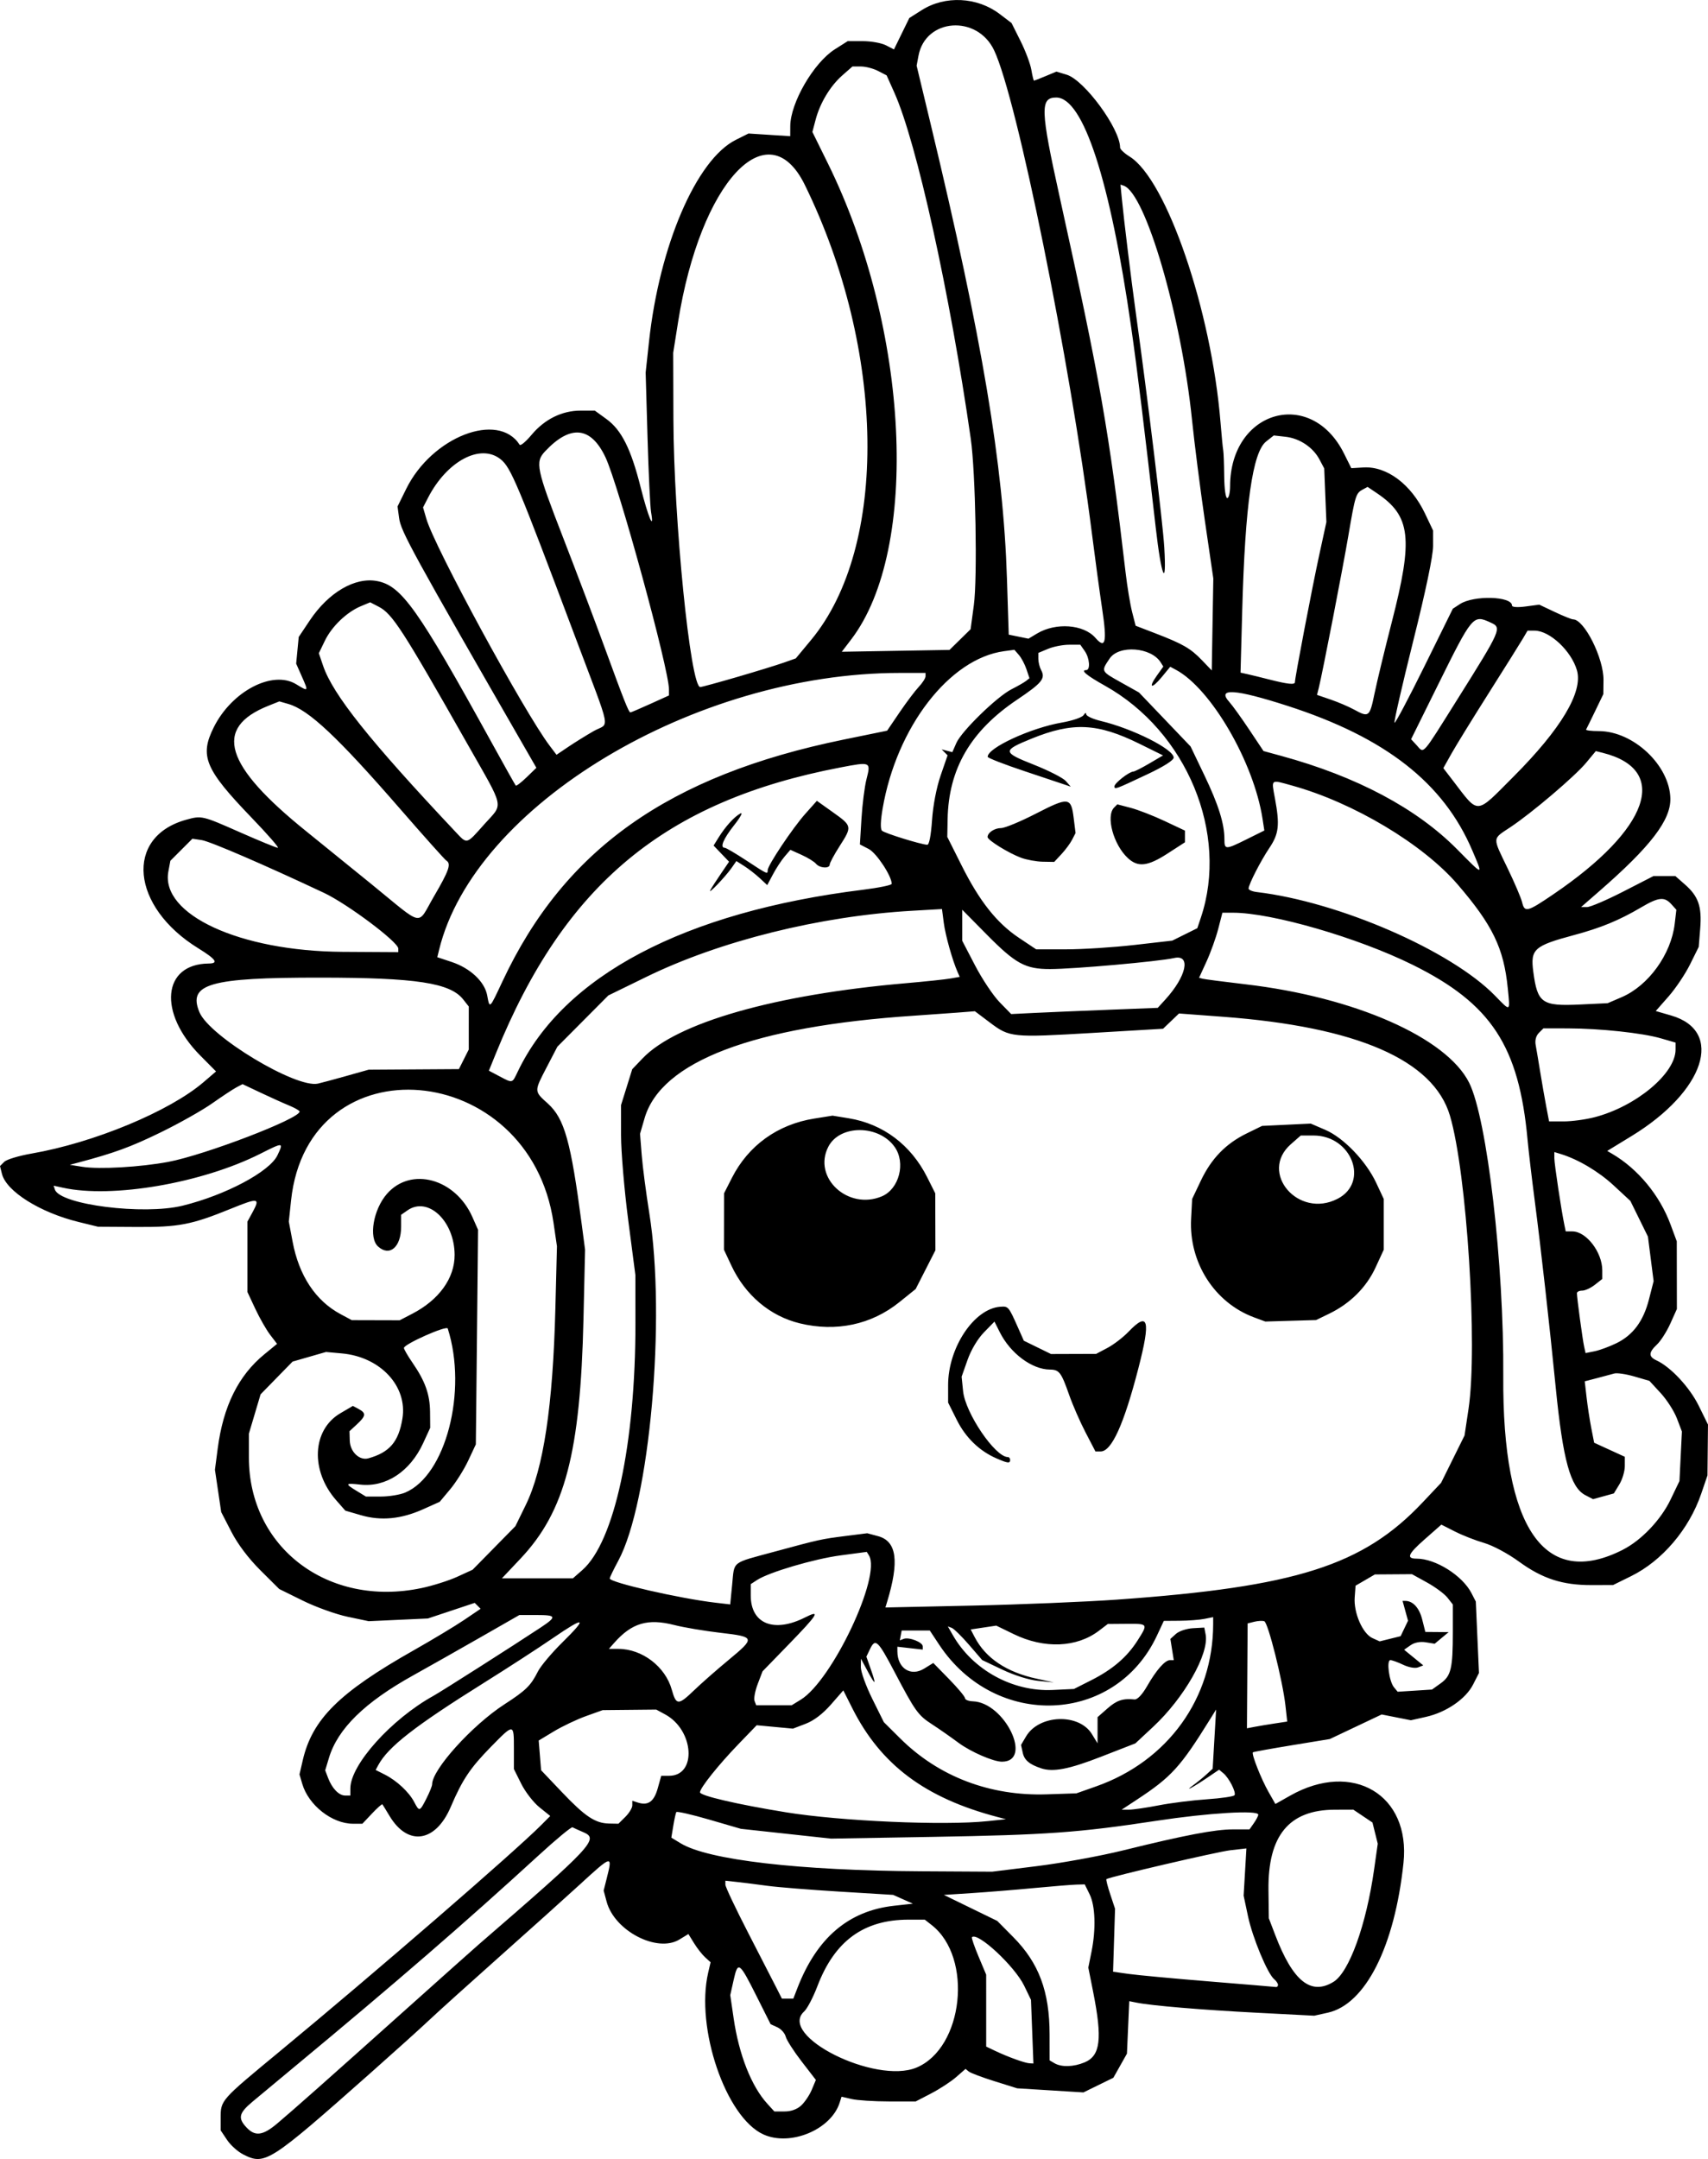 <?xml version="1.0" encoding="UTF-8" standalone="no"?>
<!-- Created with Inkscape (http://www.inkscape.org/) -->

<svg
   width="160.273mm"
   height="202.522mm"
   viewBox="0 0 160.273 202.522"
   version="1.1"
   id="svg1"
   xml:space="preserve"
   xmlns="http://www.w3.org/2000/svg"
   xmlns:svg="http://www.w3.org/2000/svg"><defs
     id="defs1" /><g
     id="layer1"
     transform="translate(-103.576,47.255)"><path
       style="fill:#000000"
       d="m 126.404,154.84 c -0.506,-0.254 -1.191,-0.867 -1.521,-1.362 l -0.601,-0.899 v -1.13 c 0,-1.71 -0.042,-1.662 5.517,-6.254 8.915,-7.364 22.049,-18.729 24.565,-21.256 l 0.846,-0.849 -1.015,-0.816 c -0.558,-0.449 -1.326,-1.439 -1.706,-2.201 l -0.691,-1.386 v -1.932 c 0,-2.357 0.005,-2.357 -2.161,-0.146 -1.942,1.982 -2.677,3.08 -3.761,5.622 -1.423,3.336 -4.019,3.728 -5.741,0.866 -0.33,-0.549 -0.634,-1.043 -0.675,-1.097 -0.041,-0.054 -0.481,0.333 -0.977,0.86 l -0.903,0.958 h -0.877 c -1.967,0 -4.178,-1.737 -4.765,-3.743 l -0.259,-0.887 0.306,-1.323 c 0.892,-3.857 3.42,-6.361 10.421,-10.322 1.746,-0.988 3.871,-2.267 4.722,-2.842 l 1.547,-1.046 -0.277,-0.277 -0.277,-0.277 -2.196,0.731 -2.196,0.731 -2.778,0.128 -2.778,0.128 -1.984,-0.418 c -1.091,-0.23 -2.98,-0.909 -4.197,-1.509 l -2.213,-1.091 -1.768,-1.758 c -1.119,-1.113 -2.119,-2.438 -2.724,-3.61 l -0.955,-1.852 -0.294,-1.984 -0.294,-1.984 0.259,-1.984 c 0.52,-3.983 1.939,-6.849 4.382,-8.85 l 1.189,-0.975 -0.651,-0.853 c -0.358,-0.469 -0.983,-1.563 -1.389,-2.43 l -0.738,-1.576 v -3.307 -3.307 l 0.463,-0.847 c 0.755,-1.381 0.579,-1.414 -1.999,-0.365 -3.728,1.517 -4.903,1.743 -8.915,1.719 l -3.572,-0.022 -1.826,-0.447 c -3.606,-0.882 -6.776,-2.87 -7.187,-4.507 l -0.185,-0.736 0.399,-0.399 c 0.22,-0.22 1.373,-0.568 2.564,-0.775 5.853,-1.016 12.945,-3.959 16.137,-6.697 l 1.173,-1.006 -1.479,-1.491 c -3.978,-4.01 -3.56,-8.589 0.787,-8.632 0.963,-0.009 0.696,-0.397 -0.989,-1.438 -6.306,-3.892 -6.922,-10.438 -1.134,-12.046 1.466,-0.407 1.506,-0.398 5.077,1.18 1.806,0.798 3.399,1.45 3.539,1.45 0.141,0 -0.961,-1.263 -2.447,-2.807 -4.395,-4.563 -4.914,-5.798 -3.569,-8.496 1.689,-3.389 5.519,-5.391 7.733,-4.042 1.163,0.709 1.167,0.705 0.544,-0.702 l -0.544,-1.23 0.12,-1.25 0.12,-1.25 1.034,-1.547 c 1.762,-2.635 4.243,-4.088 6.316,-3.699 2.295,0.431 3.82,2.578 10.747,15.139 1.192,2.162 2.212,3.982 2.268,4.044 0.055,0.063 0.513,-0.286 1.018,-0.775 l 0.918,-0.89 -0.62,-1.077 C 142.177,4.392 141.195,2.601 141.024,1.326 l -0.144,-1.073 0.814,-1.651 c 2.408,-4.882 8.625,-7.297 10.646,-4.135 0.08,0.125 0.581,-0.293 1.113,-0.93 1.227,-1.468 2.86,-2.274 4.606,-2.274 h 1.332 l 1.092,0.791 c 1.412,1.023 2.302,2.799 3.212,6.412 0.7,2.778 1.294,4.19 0.976,2.322 -0.087,-0.509 -0.237,-3.664 -0.333,-7.011 l -0.176,-6.085 0.316,-2.91 c 0.979,-9.015 4.448,-17.071 8.146,-18.918 l 1.191,-0.595 1.956,0.126 1.956,0.126 0.006,-0.952 c 0.014,-2.182 2.195,-5.938 4.176,-7.195 l 1.213,-0.769 h 1.417 c 0.779,0 1.755,0.175 2.17,0.389 l 0.753,0.389 0.721,-1.474 0.721,-1.474 1.164,-0.738 c 2.192,-1.39 5.207,-1.24 7.315,0.363 l 1.113,0.847 0.844,1.686 c 0.464,0.927 0.921,2.143 1.015,2.701 0.094,0.558 0.206,1.015 0.248,1.015 0.042,0 0.532,-0.19 1.089,-0.423 l 1.012,-0.423 0.957,0.287 c 1.668,0.5 5.021,5.068 5.021,6.84 0,0.159 0.399,0.536 0.887,0.838 3.475,2.147 7.686,14.449 8.536,24.932 0.099,1.216 0.212,2.39 0.253,2.609 0.041,0.218 0.083,1.32 0.094,2.447 0.012,1.177 0.133,2.051 0.285,2.051 0.146,0 0.266,-0.506 0.268,-1.124 0.02,-7.115 7.588,-9.279 10.689,-3.056 l 0.686,1.377 1.13,-0.069 c 2.196,-0.135 4.479,1.573 5.788,4.329 l 0.754,1.587 2.1e-4,1.454 c 1.3e-4,0.921 -0.687,4.205 -1.874,8.952 -1.031,4.124 -1.816,7.556 -1.745,7.627 0.071,0.071 1.331,-2.307 2.8,-5.284 l 2.671,-5.413 0.659,-0.432 c 1.297,-0.85 4.896,-0.749 4.896,0.137 0,0.15 0.523,0.184 1.279,0.083 l 1.279,-0.17 1.458,0.69 c 0.802,0.379 1.573,0.69 1.714,0.69 1.049,0 2.876,3.642 2.854,5.689 l -0.014,1.323 -0.767,1.587 c -0.422,0.873 -0.804,1.654 -0.851,1.735 -0.046,0.081 0.488,0.148 1.188,0.148 3.246,0 6.657,3.211 6.719,6.325 0.041,2.026 -1.856,4.498 -6.658,8.681 l -1.72,1.498 0.559,0.001 c 0.308,6.54e-4 1.837,-0.654 3.398,-1.454 l 2.838,-1.455 h 1.025 1.025 l 0.903,0.793 c 1.263,1.109 1.595,2.066 1.43,4.125 l -0.139,1.726 -0.812,1.639 c -0.447,0.902 -1.354,2.256 -2.017,3.009 l -1.205,1.369 1.453,0.422 c 5.006,1.455 3.149,7.107 -3.714,11.301 l -2.291,1.4 0.463,0.271 c 2.421,1.418 4.458,3.881 5.474,6.621 l 0.589,1.587 0.005,3.175 0.005,3.175 -0.613,1.363 c -0.337,0.75 -0.901,1.634 -1.253,1.964 -0.797,0.749 -0.809,1.14 -0.045,1.493 1.333,0.617 3.109,2.523 3.959,4.25 l 0.87,1.767 -0.024,2.387 -0.024,2.387 -0.588,1.72 c -1.139,3.33 -3.661,6.291 -6.583,7.73 l -1.688,0.831 -2.029,0.005 c -2.725,0.006 -4.609,-0.605 -6.809,-2.209 -1.033,-0.753 -2.444,-1.507 -3.27,-1.747 -0.799,-0.232 -2.027,-0.713 -2.728,-1.069 l -1.276,-0.647 -1.566,1.378 c -1.579,1.39 -1.754,1.814 -0.748,1.814 1.768,0 4.284,1.581 5.136,3.228 l 0.41,0.794 0.149,3.351 0.149,3.351 -0.555,1.088 c -0.689,1.351 -2.517,2.604 -4.422,3.03 l -1.413,0.316 -1.371,-0.271 -1.371,-0.271 -2.432,1.152 -2.432,1.152 -3.555,0.583 c -1.956,0.32 -3.602,0.618 -3.66,0.662 -0.166,0.127 0.768,2.498 1.468,3.727 l 0.639,1.121 1.395,-0.788 c 5.867,-3.311 11.303,-0.077 10.625,6.322 -0.83,7.841 -3.568,13.257 -7.098,14.042 l -1.276,0.284 -5.338,-0.276 c -5.173,-0.267 -9.898,-0.662 -11.325,-0.947 l -0.695,-0.139 -0.109,2.461 -0.109,2.461 -0.637,1.131 -0.637,1.131 -1.404,0.687 -1.404,0.687 -3.108,-0.192 -3.108,-0.192 -2.117,-0.662 c -1.164,-0.364 -2.255,-0.774 -2.424,-0.911 l -0.307,-0.249 -0.884,0.772 c -0.486,0.424 -1.538,1.111 -2.339,1.527 l -1.455,0.755 -2.514,-0.002 c -1.382,-8.2e-4 -2.948,-0.101 -3.478,-0.222 l -0.965,-0.22 -0.178,0.561 c -0.803,2.53 -4.631,4.122 -7.155,2.975 -3.526,-1.602 -6.388,-9.979 -5.182,-15.17 l 0.227,-0.979 -0.507,-0.459 c -0.279,-0.252 -0.747,-0.848 -1.041,-1.324 l -0.535,-0.865 -0.846,0.516 c -2.083,1.27 -6.088,-0.811 -6.825,-3.547 l -0.281,-1.044 0.286,-1.135 c 0.564,-2.24 0.532,-2.233 -2.537,0.58 -1.285,1.178 -4.658,4.207 -7.496,6.732 -2.838,2.524 -5.814,5.208 -6.615,5.965 -0.8,0.756 -3.259,2.972 -5.463,4.924 -9.576,8.481 -9.945,8.717 -11.994,7.687 z m 3.188,-2.906 c 1.554,-1.311 4.692,-4.092 12.034,-10.664 3.339,-2.989 6.429,-5.744 6.865,-6.122 10.668,-9.223 11.305,-9.903 9.856,-10.523 -0.473,-0.203 -0.945,-0.416 -1.05,-0.474 -0.104,-0.058 -1.533,1.125 -3.175,2.63 -6.846,6.274 -13.409,11.954 -22.961,19.873 -1.528,1.267 -3.284,2.728 -3.903,3.246 -1.27,1.065 -1.376,1.531 -0.549,2.41 0.808,0.86 1.529,0.765 2.883,-0.376 z m 49.173,-1.695 c 0.335,-0.312 0.78,-0.977 0.989,-1.479 l 0.381,-0.912 -1.342,-1.738 c -0.738,-0.956 -1.408,-2.002 -1.489,-2.324 -0.081,-0.322 -0.433,-0.716 -0.781,-0.875 l -0.634,-0.289 -1.322,-2.634 c -1.616,-3.22 -1.745,-3.312 -2.147,-1.519 l -0.319,1.427 0.32,2.189 c 0.498,3.403 1.663,6.357 3.155,7.994 l 0.663,0.728 h 0.959 c 0.614,0 1.177,-0.204 1.567,-0.567 z m 10.811,-3.548 c 4.409,-1.839 5.322,-10.304 1.44,-13.358 l -0.66,-0.519 h -1.511 c -4.219,0 -6.952,1.994 -8.571,6.253 -0.395,1.038 -0.951,2.098 -1.235,2.356 -2.518,2.279 6.68,6.877 10.537,5.268 z m 15.777,-0.489 c 1.486,-0.621 1.677,-2.199 0.801,-6.608 l -0.454,-2.284 0.301,-1.499 c 0.428,-2.129 0.355,-4.292 -0.181,-5.379 l -0.456,-0.926 -0.788,0.021 c -0.433,0.012 -2.216,0.157 -3.963,0.322 -1.746,0.166 -4.366,0.378 -5.821,0.473 l -2.646,0.172 2.505,1.22 2.505,1.22 1.491,1.505 c 2.418,2.441 3.413,5.103 3.419,9.142 l 0.003,2.434 0.463,0.27 c 0.655,0.381 1.787,0.348 2.82,-0.084 z m -4.919,-2.88 -0.114,-2.985 -0.634,-1.314 c -0.888,-1.84 -4.382,-5.088 -4.908,-4.562 -0.054,0.054 0.225,0.867 0.619,1.805 l 0.718,1.707 6e-4,3.375 5.9e-4,3.375 0.871,0.413 c 1.194,0.567 2.758,1.13 3.197,1.153 l 0.364,0.019 z m -22.031,-4.092 c 1.822,-4.708 4.797,-7.244 9.055,-7.717 l 1.779,-0.198 -0.926,-0.412 -0.926,-0.412 -5.027,-0.307 c -2.765,-0.169 -5.801,-0.412 -6.747,-0.541 -0.946,-0.129 -2.226,-0.29 -2.844,-0.358 l -1.124,-0.124 v 0.371 c 0,0.204 0.967,2.247 2.149,4.539 1.182,2.292 2.375,4.614 2.652,5.16 l 0.503,0.992 h 0.536 0.536 z m 45.097,-0.298 c 0,-0.128 -0.161,-0.366 -0.358,-0.529 -0.627,-0.52 -2.027,-3.882 -2.455,-5.894 l -0.413,-1.944 0.13,-2.216 0.13,-2.216 -1.494,0.169 c -1.208,0.137 -11.303,2.488 -11.641,2.712 -0.051,0.034 0.11,0.672 0.358,1.419 l 0.451,1.357 -0.093,2.954 -0.093,2.954 1.455,0.206 c 0.8,0.113 4.194,0.43 7.541,0.703 3.347,0.273 6.175,0.51 6.284,0.526 0.109,0.016 0.198,-0.075 0.198,-0.203 z m 5.196,-0.276 c 1.481,-0.903 3.082,-5.33 3.824,-10.572 l 0.339,-2.393 -0.248,-0.994 -0.248,-0.994 -0.899,-0.604 -0.899,-0.604 -1.747,0.006 c -4.286,0.014 -6.274,2.426 -6.213,7.535 l 0.032,2.646 0.607,1.587 c 1.652,4.319 3.338,5.675 5.452,4.386 z m -27.803,-10.864 c 2.32,-0.288 5.945,-0.95 8.055,-1.471 5.811,-1.435 8.631,-1.973 10.333,-1.973 h 1.543 l 0.412,-0.588 c 0.227,-0.323 0.412,-0.681 0.412,-0.794 0,-0.447 -4.678,-0.166 -9.55,0.575 -7.315,1.112 -10.272,1.324 -21.01,1.509 l -9.525,0.164 -4.233,-0.46 -4.233,-0.46 -2.981,-0.867 c -1.64,-0.477 -3.025,-0.792 -3.078,-0.701 -0.053,0.091 -0.18,0.667 -0.282,1.281 l -0.184,1.115 0.872,0.53 c 2.58,1.569 11.114,2.561 22.603,2.626 l 6.63,0.038 z m -38.632,-4.623 c 0.357,-0.357 0.649,-0.841 0.649,-1.076 v -0.427 l 0.529,0.168 c 0.956,0.304 1.507,-0.092 1.854,-1.331 l 0.331,-1.183 h 0.74 c 2.622,0 2.347,-4.283 -0.37,-5.756 l -0.837,-0.454 -2.514,0.025 -2.514,0.025 -1.57,0.563 c -0.863,0.31 -2.214,0.952 -3.002,1.426 l -1.432,0.863 0.113,1.393 0.113,1.393 1.962,2.064 c 2.169,2.281 3.119,2.913 4.422,2.938 l 0.872,0.017 z m 33.987,0.406 1.72,-0.182 -0.794,-0.209 c -6.788,-1.784 -10.943,-4.892 -13.612,-10.185 l -0.852,-1.69 -1.171,1.338 c -0.753,0.861 -1.596,1.501 -2.364,1.794 l -1.193,0.456 -1.701,-0.159 -1.701,-0.159 -1.713,1.775 c -1.878,1.946 -3.607,4.11 -3.607,4.515 0,0.32 3.518,1.138 8.07,1.876 5.141,0.834 14.842,1.259 18.918,0.829 z m -52.657,-2.127 c 0.294,-0.576 0.535,-1.175 0.535,-1.329 0,-1.385 3.76,-5.545 6.781,-7.5 2.03,-1.314 2.472,-1.748 3.147,-3.087 0.257,-0.509 1.293,-1.74 2.302,-2.735 2.395,-2.359 2.134,-2.472 -0.901,-0.391 -1.356,0.93 -4.251,2.807 -6.434,4.171 -6.521,4.077 -9.022,6.023 -9.95,7.743 l -0.245,0.454 0.864,0.436 c 1.111,0.561 2.264,1.635 2.747,2.559 0.488,0.934 0.519,0.926 1.155,-0.32 z m 68.708,0.645 c 1.141,-0.221 3.179,-0.478 4.531,-0.57 1.351,-0.092 2.517,-0.264 2.591,-0.383 0.169,-0.273 -0.516,-1.617 -1.048,-2.059 l -0.401,-0.333 -1.137,0.77 c -1.306,0.885 -2.254,1.385 -1.278,0.674 0.359,-0.261 0.913,-0.713 1.232,-1.004 l 0.579,-0.529 0.162,-2.778 0.162,-2.778 -0.575,0.926 c -2.77,4.464 -3.621,5.399 -6.838,7.514 l -1.449,0.953 h 0.698 c 0.384,0 1.632,-0.181 2.772,-0.403 z m -75.846,-1.591 c 0,-2.217 3.847,-6.499 7.805,-8.688 0.753,-0.417 7.46,-4.687 10.025,-6.384 1.574,-1.041 1.527,-1.191 -0.375,-1.191 h -1.594 l -3.631,2.078 c -1.997,1.143 -4.857,2.76 -6.356,3.594 -4.539,2.525 -7.062,5 -7.885,7.732 l -0.351,1.166 0.273,0.718 c 0.375,0.985 1.016,1.645 1.6,1.645 h 0.488 z m 69.982,-0.189 c 6.727,-2.37 10.98,-8.268 10.98,-15.229 v -0.647 l -0.827,0.165 c -0.455,0.091 -1.497,0.17 -2.315,0.176 l -1.488,0.011 -0.644,1.378 c -3.904,8.36 -15.162,8.828 -20.441,0.849 l -0.875,-1.323 h -1.319 -1.319 l -0.089,0.462 -0.089,0.462 0.37,-0.142 c 0.495,-0.19 1.785,0.317 1.785,0.701 v 0.306 l -1.191,-0.134 -1.191,-0.134 9.9e-4,0.431 c 0.004,1.594 1.253,2.399 2.513,1.621 l 0.857,-0.53 1.488,1.522 c 0.819,0.837 1.489,1.641 1.49,1.786 0.001,0.146 0.332,0.276 0.735,0.29 2.998,0.103 5.678,5.663 2.729,5.663 -0.809,0 -2.923,-0.919 -4.071,-1.769 -0.757,-0.561 -1.879,-1.344 -2.494,-1.741 -1.305,-0.843 -1.572,-1.216 -3.512,-4.904 -1.57,-2.985 -1.801,-3.198 -2.311,-2.134 l -0.334,0.696 0.396,1.123 c 0.554,1.571 0.477,1.648 -0.265,0.263 l -0.638,-1.191 -0.012,0.784 c -0.007,0.431 0.476,1.769 1.073,2.974 l 1.085,2.19 1.534,1.524 c 3.61,3.586 8.43,5.424 13.759,5.247 l 2.778,-0.093 z m -5.159,-1.695 c -1.094,-0.36 -1.577,-0.765 -1.726,-1.445 l -0.164,-0.748 0.471,-0.797 c 1.221,-2.066 4.974,-2.198 6.181,-0.217 l 0.528,0.866 9.8e-4,-1.229 9.9e-4,-1.229 0.935,-0.821 c 0.866,-0.76 1.431,-0.948 2.539,-0.84 0.261,0.025 0.72,-0.46 1.16,-1.226 0.89,-1.549 1.69,-2.459 2.162,-2.459 h 0.354 l -0.159,-0.996 -0.159,-0.996 0.522,-0.472 c 0.287,-0.26 1.003,-0.499 1.592,-0.532 l 1.07,-0.06 0.124,0.648 c 0.345,1.803 -2.011,5.946 -4.923,8.659 l -1.669,1.555 -3.229,1.257 c -3.001,1.168 -4.485,1.455 -5.611,1.084 z m 21.929,-4.208 1.159,-0.176 -0.165,-1.492 c -0.258,-2.326 -1.632,-7.801 -1.988,-7.92 -0.176,-0.059 -0.6,-0.036 -0.941,0.049 l -0.621,0.156 -0.032,4.919 -0.032,4.919 0.731,-0.14 c 0.402,-0.077 1.252,-0.219 1.89,-0.315 z m -44.498,-2.223 c 2.952,-1.8 7.596,-11.616 6.407,-13.541 l -0.203,-0.328 -2.467,0.328 c -2.468,0.328 -6.704,1.577 -7.825,2.307 l -0.595,0.388 v 1.07 c 0,2.654 2.176,3.532 5.093,2.056 1.495,-0.757 1.23,-0.317 -1.498,2.493 l -2.49,2.564 -0.452,1.185 c -0.249,0.652 -0.382,1.368 -0.296,1.592 l 0.156,0.407 1.662,-9.9e-4 1.662,-9.9e-4 z m -9.984,-0.902 c 0.66,-0.636 2.093,-1.895 3.184,-2.799 2.571,-2.13 2.552,-2.196 -0.734,-2.58 -1.495,-0.174 -3.44,-0.502 -4.321,-0.728 -2.49,-0.638 -3.987,-0.195 -5.635,1.666 l -0.504,0.569 0.901,0.003 c 2.225,0.006 4.395,1.665 4.998,3.821 0.417,1.488 0.611,1.493 2.111,0.047 z m 37.255,-0.931 c 1.996,-1.007 3.358,-2.176 4.34,-3.72 1.004,-1.58 1.001,-1.584 -1.021,-1.569 l -1.768,0.014 -0.827,0.63 c -2.089,1.593 -5.132,1.716 -7.997,0.324 l -1.644,-0.799 -1.199,0.18 -1.199,0.18 0.37,0.712 c 1.031,1.983 2.999,3.3 5.845,3.912 l 1.587,0.342 -1.455,-0.142 c -0.859,-0.084 -2.236,-0.513 -3.362,-1.048 l -1.907,-0.906 -1.241,-1.437 c -0.683,-0.791 -1.408,-1.501 -1.612,-1.58 l -0.371,-0.142 0.476,0.831 c 1.867,3.259 5.605,5.309 9.357,5.134 l 2.002,-0.094 z m 32.779,0.298 c 0.983,-0.7 1.148,-1.391 1.148,-4.823 v -2.577 l -0.505,-0.642 c -0.278,-0.353 -1.141,-0.993 -1.918,-1.422 l -1.413,-0.78 -1.739,0.012 -1.739,0.012 -0.907,0.528 -0.907,0.528 -0.081,1.106 c -0.106,1.44 0.744,3.39 1.659,3.807 l 0.683,0.311 0.984,-0.244 0.984,-0.244 0.347,-0.725 0.347,-0.725 -0.256,-0.929 -0.256,-0.929 h 0.261 c 0.712,0 1.307,0.652 1.578,1.728 l 0.298,1.182 1.093,0.009 1.093,0.009 -0.655,0.545 -0.655,0.545 -0.838,-0.136 c -0.528,-0.086 -1.058,0.018 -1.433,0.281 l -0.596,0.417 0.898,0.734 0.898,0.734 -0.487,0.188 c -0.28,0.108 -0.874,0.003 -1.398,-0.247 -0.501,-0.239 -1.042,-0.434 -1.201,-0.434 -0.385,0 -0.119,1.999 0.34,2.551 l 0.343,0.414 1.61,-0.102 1.61,-0.103 z m -30.338,-7.86 c 16.764,-1.189 23.064,-3.194 28.65,-9.115 l 1.733,-1.837 1.101,-2.222 1.101,-2.222 0.374,-2.493 c 0.877,-5.842 -0.158,-22.159 -1.745,-27.509 -1.546,-5.213 -8.699,-8.329 -21.281,-9.271 l -4.143,-0.31 -0.747,0.716 -0.747,0.716 -6.58,0.389 c -7.609,0.45 -7.81,0.43 -9.675,-0.974 l -1.403,-1.057 -1.72,0.134 c -0.946,0.074 -2.732,0.201 -3.969,0.283 -15.109,1.003 -23.759,4.292 -25.309,9.623 l -0.424,1.459 0.158,1.998 c 0.087,1.099 0.407,3.545 0.71,5.437 1.585,9.88 0.041,27.167 -2.914,32.622 -0.438,0.809 -0.796,1.553 -0.796,1.653 0,0.375 6.542,1.874 9.904,2.269 l 1.399,0.164 0.185,-1.878 c 0.219,-2.225 -0.117,-1.963 3.915,-3.055 4.325,-1.172 4.42,-1.193 6.744,-1.488 l 2.015,-0.255 1.012,0.272 c 1.76,0.474 2.016,2.343 0.847,6.185 l -0.154,0.506 8.168,-0.177 c 4.492,-0.098 10.608,-0.351 13.591,-0.562 z M 197.083,89.547 c -1.605,-0.697 -2.896,-1.949 -3.729,-3.616 l -0.81,-1.62 v -1.644 c 0,-3.506 2.432,-7.16 4.888,-7.345 0.765,-0.058 0.785,-0.035 1.673,1.963 l 0.544,1.224 1.276,0.624 1.276,0.624 2.117,-0.007 2.117,-0.007 1.058,-0.56 c 0.582,-0.308 1.469,-0.987 1.97,-1.509 1.879,-1.957 2.108,-1.12 0.936,3.416 -1.361,5.266 -2.513,7.805 -3.538,7.805 h -0.493 l -0.929,-1.786 c -0.511,-0.982 -1.201,-2.56 -1.533,-3.506 -0.749,-2.134 -0.935,-2.38 -1.804,-2.387 -1.692,-0.014 -3.709,-1.515 -4.708,-3.504 l -0.501,-0.997 -0.985,1.009 c -0.59,0.604 -1.208,1.641 -1.541,2.584 l -0.556,1.575 0.138,1.355 c 0.21,2.063 3.011,6.185 4.204,6.185 0.117,0 0.212,0.119 0.212,0.265 0,0.346 -0.215,0.323 -1.282,-0.141 z M 178.623,76.878 c -2.79,-0.677 -5.114,-2.639 -6.416,-5.416 l -0.697,-1.487 0.004,-2.646 0.004,-2.646 0.74,-1.455 c 1.544,-3.034 4.284,-5.008 7.714,-5.556 l 1.727,-0.276 1.519,0.248 c 3.219,0.525 5.839,2.495 7.366,5.539 l 0.753,1.5 0.007,2.672 0.007,2.672 -0.926,1.816 -0.926,1.816 -1.533,1.234 c -2.624,2.112 -5.93,2.814 -9.346,1.985 z m 7.695,-11.909 c 1.632,-0.682 2.272,-3.146 1.205,-4.644 -1.489,-2.091 -5.141,-2.1 -6.218,-0.016 -1.495,2.892 1.836,5.988 5.014,4.66 z m 34.934,11.349 c -3.716,-1.378 -6.123,-5.145 -5.907,-9.246 l 0.098,-1.86 0.818,-1.72 c 0.985,-2.072 2.341,-3.469 4.291,-4.423 l 1.452,-0.71 2.284,-0.109 2.284,-0.109 1.362,0.586 c 1.716,0.738 3.821,2.926 4.776,4.963 l 0.713,1.522 v 2.381 2.381 l -0.771,1.669 c -0.86,1.861 -2.379,3.375 -4.346,4.328 l -1.234,0.598 -2.381,0.07 -2.381,0.07 z m 7.839,-11.123 c 3.001,-1.552 1.332,-5.936 -2.261,-5.936 h -1.195 l -0.927,0.814 c -3.033,2.663 0.699,7.026 4.382,5.122 z M 143.113,101.716 c 1.063,-0.224 2.58,-0.703 3.37,-1.065 l 1.437,-0.658 2.01,-2.044 2.01,-2.044 0.97,-1.984 c 1.663,-3.403 2.547,-9.26 2.78,-18.42 l 0.149,-5.852 -0.321,-2.195 C 153.272,52.1 132.493,50.321 130.889,65.346 l -0.212,1.984 0.357,1.895 c 0.599,3.183 2.156,5.535 4.492,6.787 l 1.058,0.567 2.249,0.006 2.249,0.006 1.191,-0.618 c 2.512,-1.305 3.973,-3.34 3.963,-5.523 -0.015,-3.179 -2.503,-5.515 -4.433,-4.163 l -0.588,0.412 v 1.117 c 0,1.911 -1.078,2.836 -2.162,1.855 -0.904,-0.818 -0.453,-3.475 0.841,-4.948 2.25,-2.563 6.412,-1.429 8.009,2.181 l 0.53,1.197 -0.014,1.599 c -0.008,0.879 -0.054,5.409 -0.103,10.065 l -0.089,8.467 -0.711,1.517 c -0.391,0.835 -1.154,2.047 -1.695,2.694 l -0.984,1.177 -1.559,0.699 c -2.057,0.923 -3.948,1.105 -5.825,0.559 l -1.473,-0.428 -0.855,-0.974 c -2.446,-2.785 -2.263,-6.608 0.389,-8.163 l 1.175,-0.689 0.543,0.291 c 0.715,0.383 0.686,0.648 -0.159,1.431 l -0.702,0.651 0.025,0.879 c 0.03,1.058 0.912,1.898 1.747,1.665 1.988,-0.556 2.838,-1.548 3.194,-3.729 0.495,-3.031 -2.06,-5.783 -5.674,-6.111 l -1.497,-0.136 -1.568,0.451 -1.568,0.451 -1.501,1.535 -1.501,1.535 -0.549,1.845 -0.549,1.845 v 2.239 c 0,8.453 7.445,14.085 16.186,12.247 z m 15.106,-1.692 c 3.017,-2.649 4.994,-11.84 4.984,-23.169 l -0.004,-4.498 -0.673,-5.159 c -0.37,-2.838 -0.673,-6.427 -0.673,-7.976 l -8.4e-4,-2.816 0.525,-1.682 0.525,-1.682 0.963,-1.01 c 3.206,-3.361 12.413,-5.991 24.709,-7.058 1.819,-0.158 3.701,-0.356 4.183,-0.441 l 0.876,-0.154 -0.191,-0.431 c -0.488,-1.101 -1.153,-3.464 -1.305,-4.636 l -0.168,-1.295 -2.822,0.162 c -8.636,0.495 -18.013,2.828 -24.915,6.199 l -3.572,1.744 -2.39,2.402 -2.39,2.402 -0.984,1.891 c -1.214,2.334 -1.216,2.266 0.088,3.445 1.56,1.409 2.154,3.526 3.18,11.33 l 0.313,2.378 -0.149,6.485 c -0.288,12.57 -1.731,18.065 -5.906,22.49 l -1.749,1.854 h 3.33 3.33 z m 97.658,-1.92 c 1.729,-0.882 3.549,-2.796 4.457,-4.689 l 0.837,-1.743 0.115,-2.323 0.115,-2.323 -0.471,-1.233 c -0.259,-0.678 -0.945,-1.747 -1.525,-2.376 l -1.054,-1.143 -1.417,-0.412 c -0.779,-0.227 -1.626,-0.351 -1.881,-0.277 -0.256,0.074 -0.983,0.269 -1.617,0.433 l -1.153,0.298 0.172,1.504 c 0.095,0.827 0.293,2.123 0.441,2.881 l 0.27,1.377 1.439,0.659 1.439,0.659 -9.8e-4,0.875 c -5.5e-4,0.481 -0.232,1.254 -0.515,1.718 l -0.514,0.844 -0.975,0.269 -0.975,0.269 -0.723,-0.374 c -1.401,-0.724 -2.104,-3.277 -2.781,-10.099 -0.591,-5.96 -1.393,-13.088 -1.974,-17.55 -0.275,-2.11 -0.576,-4.67 -0.669,-5.689 -0.805,-8.796 -3.412,-12.765 -10.776,-16.409 -5.156,-2.551 -13.222,-4.89 -16.866,-4.89 h -0.992 l -0.394,1.521 c -0.217,0.837 -0.709,2.21 -1.095,3.051 l -0.701,1.53 0.331,0.09 c 0.182,0.05 2.007,0.287 4.056,0.527 10.216,1.197 18.842,4.997 20.957,9.232 1.682,3.369 3.273,17.037 3.201,27.508 -0.098,14.294 3.871,20.046 11.24,16.287 z M 141.591,92.756 c 3.812,-1.593 5.872,-9.521 4,-15.392 -0.1,-0.315 -4.109,1.465 -4.111,1.825 -4.9e-4,0.119 0.363,0.746 0.808,1.392 1.189,1.729 1.628,2.96 1.643,4.618 l 0.014,1.479 -0.662,1.439 c -1.226,2.663 -3.496,4.159 -5.901,3.887 -1.422,-0.16 -1.462,-0.09 -0.334,0.597 l 0.86,0.524 1.398,9.89e-4 c 0.769,5.44e-4 1.797,-0.166 2.286,-0.37 z m 113.646,-14.003 c 1.579,-0.77 2.55,-2.075 3.074,-4.129 l 0.435,-1.703 -0.267,-2.089 -0.267,-2.089 -0.824,-1.674 -0.824,-1.674 -1.571,-1.455 c -1.414,-1.309 -3.331,-2.446 -4.968,-2.946 l -0.595,-0.182 v 0.58 c 0,0.535 0.656,4.888 0.944,6.268 l 0.124,0.595 h 0.621 c 1.31,0 2.809,1.952 2.809,3.659 v 0.801 l -0.697,0.548 c -0.383,0.302 -0.919,0.548 -1.191,0.548 -0.271,0 -0.493,0.11 -0.493,0.245 0,0.414 0.533,4.347 0.677,4.999 l 0.136,0.614 0.85,-0.172 c 0.468,-0.095 1.38,-0.431 2.027,-0.746 z M 120.71,65.842 c 4.032,-0.989 8.172,-3.19 8.902,-4.73 0.585,-1.235 0.567,-1.237 -1.623,-0.134 -5.461,2.75 -13.878,4.197 -18.503,3.181 l -0.878,-0.193 0.118,0.359 c 0.468,1.426 8.311,2.419 11.984,1.517 z m -1.333,-4.111 c 3.426,-0.644 12.313,-4.049 12.313,-4.717 0,-0.089 -0.446,-0.346 -0.992,-0.571 -0.546,-0.224 -1.75,-0.767 -2.677,-1.205 l -1.685,-0.797 -0.564,0.296 c -0.31,0.163 -1.338,0.84 -2.284,1.506 -0.946,0.666 -3.149,1.905 -4.895,2.753 -2.775,1.349 -4.301,1.906 -7.673,2.802 l -0.794,0.211 1.191,0.188 c 1.58,0.249 5.447,0.026 8.06,-0.465 z m 133.835,-4.188 c 3.896,-1.015 7.594,-4.103 7.594,-6.34 v -0.659 l -1.389,-0.402 c -1.736,-0.502 -5.698,-0.925 -8.712,-0.931 l -2.296,-0.005 -0.43,0.43 c -0.267,0.267 -0.381,0.692 -0.302,1.124 0.07,0.382 0.264,1.528 0.429,2.547 0.166,1.019 0.421,2.477 0.566,3.241 l 0.265,1.389 h 1.381 c 0.759,0 2.062,-0.177 2.893,-0.394 z m -117.157,-3.863 2.117,-0.595 4.233,-0.027 4.233,-0.027 0.463,-0.92 0.463,-0.92 4.1e-4,-2.015 4.1e-4,-2.015 -0.524,-0.666 c -1.222,-1.553 -4.407,-2.039 -13.413,-2.046 -10.383,-0.008 -12.449,0.584 -11.336,3.248 0.946,2.265 9.057,7.149 11.118,6.695 0.291,-0.064 1.482,-0.384 2.646,-0.711 z m 16.1,-0.401 c 4.295,-9.008 15.655,-14.995 32.385,-17.07 1.492,-0.185 2.712,-0.436 2.712,-0.558 0,-0.726 -1.428,-2.89 -2.155,-3.266 l -0.83,-0.429 0.147,-2.421 c 0.081,-1.332 0.291,-2.991 0.468,-3.688 0.42,-1.656 0.415,-1.658 -2.449,-1.111 -16.459,3.148 -25.878,10.963 -32.32,26.816 l -0.662,1.628 0.975,0.515 c 1.27,0.671 1.203,0.687 1.728,-0.416 z m 18.077,-17.043 c 0.121,-0.221 0.565,-0.91 0.988,-1.53 l 0.769,-1.128 -0.726,-0.758 -0.726,-0.758 0.469,-0.755 c 0.645,-1.037 1.468,-1.943 2.049,-2.256 0.268,-0.144 -3.5e-4,0.354 -0.595,1.106 -1.014,1.282 -1.356,2.115 -0.871,2.115 0.116,0 1.027,0.536 2.024,1.191 1.996,1.311 1.999,1.312 1.999,0.906 0,-0.448 2.345,-3.956 3.537,-5.292 l 1.08,-1.211 1.514,1.078 c 1.796,1.279 1.804,1.321 0.616,3.177 -0.509,0.796 -0.926,1.572 -0.926,1.725 0,0.399 -0.94,0.342 -1.289,-0.079 -0.163,-0.196 -0.769,-0.57 -1.349,-0.831 l -1.053,-0.475 -0.542,0.633 c -0.298,0.348 -0.786,1.092 -1.085,1.655 l -0.544,1.022 -0.707,-0.657 c -0.389,-0.361 -1.041,-0.869 -1.448,-1.127 l -0.741,-0.471 -0.443,0.635 c -0.577,0.827 -2.283,2.608 -1.998,2.085 z m 37.241,11.234 4.742,-0.185 0.705,-0.772 c 2,-2.19 2.439,-4.264 0.826,-3.901 -1.445,0.325 -9.414,1.034 -11.637,1.035 -2.318,0.002 -3.225,-0.492 -5.927,-3.225 l -2.315,-2.342 v 1.455 1.455 l 1.209,2.322 c 0.665,1.277 1.698,2.824 2.297,3.439 l 1.088,1.117 2.135,-0.106 c 1.174,-0.058 4.269,-0.189 6.877,-0.291 z m 37.586,-2.035 c -0.372,-3.741 -1.42,-5.911 -4.7,-9.723 -3.262,-3.791 -9.771,-7.679 -15.532,-9.277 -2.063,-0.572 -1.957,-0.652 -1.609,1.23 0.456,2.466 0.362,3.295 -0.52,4.608 -0.82,1.219 -1.93,3.38 -1.959,3.814 -0.009,0.133 0.341,0.285 0.777,0.336 7.69,0.91 18.233,5.496 22.346,9.719 1.485,1.525 1.423,1.562 1.197,-0.707 z m -94.321,-0.656 c 5.792,-12.36 15.591,-19.298 31.999,-22.657 l 4.084,-0.836 1.166,-1.717 c 0.642,-0.944 1.453,-2.021 1.803,-2.393 0.35,-0.372 0.636,-0.818 0.636,-0.992 v -0.316 h -2.413 c -19.249,0 -39.926,12.419 -43.232,25.967 l -0.171,0.699 1.35,0.448 c 1.742,0.579 3.09,1.843 3.33,3.124 0.242,1.293 0.201,1.33 1.447,-1.327 z m 105.022,1.499 c 2.502,-1.077 4.626,-4.015 4.964,-6.867 l 0.157,-1.327 -0.475,-0.525 c -0.652,-0.72 -1.196,-0.662 -2.829,0.301 -2.055,1.212 -3.768,1.919 -6.295,2.597 -3.76,1.01 -4.107,1.321 -3.827,3.436 0.393,2.962 0.805,3.249 4.412,3.077 l 2.57,-0.123 z M 140.95,41.725 c 0,-0.615 -4.771,-4.19 -6.976,-5.228 -5.603,-2.638 -10.7,-4.835 -11.481,-4.95 l -0.862,-0.127 -1.034,1.034 -1.034,1.034 -0.187,0.999 c -0.758,4.041 6.708,7.485 16.349,7.543 l 5.226,0.031 z m 69.056,-0.337 3.572,-0.409 1.175,-0.583 1.175,-0.583 0.335,-0.998 c 2.642,-7.883 -1.318,-17.451 -9.001,-21.747 -1.716,-0.959 -2.325,-1.464 -1.769,-1.464 0.42,0 0.337,-1.124 -0.132,-1.793 l -0.412,-0.588 h -1.052 c -0.579,0 -1.465,0.173 -1.969,0.383 l -0.918,0.383 v 0.56 c 0,0.308 0.119,0.782 0.264,1.053 0.423,0.791 0.089,1.201 -2.267,2.785 -4.355,2.928 -6.418,6.474 -6.509,11.19 l -0.032,1.67 1.352,2.695 c 1.68,3.351 3.299,5.391 5.38,6.78 l 1.609,1.074 2.814,-3.2e-4 c 1.548,-1.77e-4 4.421,-0.184 6.386,-0.409 z m -0.597,-8.153 c -1.356,-1.257 -2.084,-3.943 -1.285,-4.742 l 0.298,-0.298 1.255,0.329 c 0.69,0.181 2.118,0.735 3.173,1.232 l 1.918,0.903 v 0.548 0.548 l -1.629,1.053 c -1.869,1.208 -2.777,1.312 -3.731,0.427 z m -10.015,-0.028 c -1.157,-0.426 -3.146,-1.654 -3.146,-1.943 0,-0.412 0.647,-0.843 1.266,-0.843 0.347,0 1.813,-0.607 3.259,-1.35 3.074,-1.579 3.309,-1.554 3.55,0.375 l 0.18,1.44 -0.323,0.627 c -0.178,0.345 -0.629,0.955 -1.002,1.355 l -0.679,0.728 -1.075,-0.019 C 200.833,33.567 199.92,33.4 199.394,33.207 Z m 8.76,-6.709 c 0,-0.29 1.379,-1.366 1.761,-1.374 0.123,-0.003 0.802,-0.345 1.51,-0.762 l 1.286,-0.757 -2.212,-1.091 c -3.944,-1.945 -6.258,-2.054 -10.129,-0.479 -2.758,1.123 -2.745,1.269 0.231,2.446 1.389,0.55 2.734,1.238 2.989,1.529 l 0.464,0.53 -0.397,-0.138 c -0.218,-0.076 -1.97,-0.662 -3.892,-1.302 -1.923,-0.64 -3.5,-1.252 -3.506,-1.36 -0.043,-0.827 4.029,-2.711 6.95,-3.215 1,-0.173 1.91,-0.483 2.046,-0.699 0.138,-0.218 0.247,-0.255 0.249,-0.083 0.002,0.167 0.621,0.452 1.374,0.633 2.995,0.719 6.831,2.646 6.832,3.434 2.9e-4,0.249 -0.935,0.843 -2.445,1.554 -3.086,1.453 -3.111,1.462 -3.111,1.132 z m -63.828,10.282 c 1.389,-2.377 1.608,-3.016 1.13,-3.312 -0.141,-0.087 -2.09,-2.267 -4.331,-4.844 -5.863,-6.744 -8.584,-9.297 -10.486,-9.843 l -0.85,-0.244 -1.039,0.416 c -5.194,2.078 -4.124,5.587 3.6,11.799 1.019,0.819 3.757,3.038 6.085,4.931 5.046,4.103 4.222,3.949 5.89,1.097 z m 105.024,-0.157 c 9.01,-6.114 10.949,-11.672 4.625,-13.259 l -0.652,-0.164 -0.903,1.088 c -1.067,1.284 -5.094,4.708 -7.119,6.053 -1.715,1.139 -1.697,0.868 -0.251,3.862 0.647,1.339 1.255,2.763 1.352,3.163 0.241,0.998 0.468,0.941 2.949,-0.742 z m -7.622,-4.11 c -2.691,-6.325 -8.147,-10.593 -17.323,-13.552 -4.937,-1.592 -6.684,-1.708 -5.467,-0.361 0.286,0.317 1.123,1.48 1.861,2.586 l 1.341,2.01 1.673,0.457 c 7.064,1.93 12.687,4.915 16.489,8.754 2.528,2.552 2.466,2.547 1.427,0.106 z m -21.145,-1.052 1.635,-0.811 -0.171,-1.107 c -0.821,-5.308 -4.835,-12.207 -8.127,-13.969 l -0.532,-0.285 -0.795,0.965 c -0.956,1.159 -1.304,1.052 -0.456,-0.141 l 0.601,-0.844 -0.25,-0.397 c -0.898,-1.424 -3.919,-1.648 -4.788,-0.354 -0.814,1.212 -0.831,1.177 1.075,2.243 l 1.679,0.939 2.422,2.534 2.422,2.534 1.295,2.702 c 1.317,2.747 1.879,4.539 1.879,5.994 0,1 0.089,1 2.11,-0.002 z m -29.548,-1.768 c 0.095,-1.395 0.416,-3.067 0.808,-4.206 l 0.651,-1.891 -0.278,-0.278 -0.278,-0.278 0.501,0.13 0.501,0.13 0.377,-0.86 c 0.487,-1.112 3.813,-4.35 5.18,-5.042 0.582,-0.295 1.198,-0.648 1.37,-0.785 l 0.311,-0.249 -0.283,-0.844 c -0.155,-0.464 -0.473,-1.064 -0.707,-1.333 l -0.424,-0.489 -0.96,0.129 c -5.129,0.688 -10.094,7.115 -11.406,14.767 -0.198,1.155 -0.22,1.915 -0.061,2.073 0.235,0.233 3.6,1.279 4.248,1.321 0.181,0.012 0.351,-0.863 0.449,-2.296 z m -42.037,0.397 c 1.84,-2.062 2.005,-1.273 -1.594,-7.617 -6.083,-10.72 -7.01,-12.153 -8.296,-12.818 l -0.795,-0.411 -0.883,0.369 c -1.316,0.55 -2.72,1.896 -3.364,3.226 l -0.571,1.181 0.403,1.183 c 0.919,2.696 4.361,7.014 12.388,15.535 1.152,1.224 1.015,1.256 2.714,-0.648 z m 96.605,-4.498 c 4.46,-4.472 6.531,-7.939 5.95,-9.964 -0.522,-1.821 -2.557,-3.727 -3.976,-3.726 l -0.661,6.84e-4 -0.426,0.726 c -0.234,0.399 -1.67,2.69 -3.191,5.092 -1.521,2.401 -3.107,4.976 -3.525,5.722 l -0.76,1.356 0.889,1.157 c 2.486,3.237 2.083,3.263 5.7,-0.364 z m -86.33,-4.262 c 1.52,-0.873 1.792,0.504 -1.76,-8.945 -5.373,-14.295 -6.002,-15.792 -6.957,-16.558 -1.889,-1.513 -5.035,0.154 -6.817,3.614 l -0.465,0.903 0.316,1.082 c 0.78,2.668 9.169,18.099 11.556,21.258 l 0.652,0.862 1.109,-0.747 c 0.61,-0.411 1.675,-1.072 2.366,-1.469 z m 81.037,-2.948 c 4.154,-6.617 4.212,-6.751 3.154,-7.234 -1.673,-0.762 -1.693,-0.739 -5.051,6.043 l -2.424,4.895 0.552,0.599 c 0.682,0.741 0.402,1.061 3.769,-4.303 z m -7.749,-0.595 c 0.232,-1.128 0.96,-4.138 1.617,-6.69 2.023,-7.855 1.783,-9.947 -1.391,-12.086 l -0.879,-0.592 -0.469,0.251 c -0.627,0.336 -0.699,0.568 -1.335,4.31 -0.53,3.122 -2.439,12.942 -2.777,14.289 l -0.166,0.66 1.278,0.437 c 0.703,0.24 1.695,0.665 2.204,0.943 1.385,0.758 1.461,0.698 1.917,-1.522 z m -67.967,0.99 1.756,-0.796 V 17.414 c 0,-1.896 -4.729,-19.174 -5.96,-21.777 -1.37,-2.895 -3.29,-3.084 -5.664,-0.557 -0.951,1.012 -0.826,1.612 1.686,8.088 1.27,3.274 3.026,7.918 3.903,10.319 1.811,4.957 2.258,6.085 2.413,6.085 0.06,0 0.9,-0.358 1.866,-0.796 z m 8.169,-2.532 c 1.785,-0.521 3.75,-1.126 4.367,-1.344 l 1.122,-0.397 1.434,-1.728 c 7.269,-8.757 7.017,-27.158 -0.584,-42.68 -3.474,-7.094 -9.812,-0.263 -11.889,12.813 l -0.465,2.93 0.019,6.218 c 0.029,9.466 1.599,25.135 2.519,25.135 0.128,0 1.692,-0.426 3.477,-0.947 z m 52.325,0.484 c 3.5e-4,-0.416 1.604,-8.805 2.263,-11.84 l 0.69,-3.175 -0.102,-2.514 -0.102,-2.514 -0.444,-0.839 c -0.604,-1.142 -1.865,-1.985 -3.188,-2.132 l -1.1,-0.123 -0.721,0.569 c -1.27,1.003 -1.971,5.944 -2.24,15.806 l -0.16,5.872 0.635,0.141 c 0.349,0.077 1.29,0.307 2.09,0.511 1.738,0.441 2.381,0.506 2.381,0.238 z M 216.636,1.584 c -0.436,-2.985 -0.979,-7.241 -1.206,-9.459 -1.003,-9.774 -4.364,-21.28 -6.416,-21.964 l -0.296,-0.099 0.123,1.273 c 0.198,2.039 0.884,7.652 1.304,10.666 1.124,8.068 2.546,19.77 2.683,22.093 0.235,3.974 -0.272,2.802 -0.802,-1.852 -1.083,-9.504 -1.729,-14.776 -2.303,-18.785 -1.978,-13.818 -4.504,-21.564 -7.033,-21.564 -1.528,0 -1.488,1.134 0.323,9.336 3.822,17.309 4.623,21.872 6.188,35.246 0.153,1.31 0.427,2.963 0.608,3.674 l 0.33,1.292 1.852,0.713 c 2.58,0.993 3.303,1.409 4.366,2.516 l 0.926,0.964 0.073,-4.312 0.073,-4.312 z m -22.971,11.154 0.989,-0.972 0.303,-2.248 c 0.347,-2.575 0.165,-12.454 -0.287,-15.61 -1.958,-13.664 -5.076,-27.788 -7.165,-32.458 l -0.731,-1.634 -0.806,-0.417 c -0.443,-0.229 -1.165,-0.417 -1.604,-0.417 h -0.798 l -0.945,0.83 c -1.134,0.996 -2.094,2.588 -2.509,4.159 l -0.304,1.153 1.454,2.948 c 7.647,15.508 8.661,36.177 2.189,44.652 l -0.885,1.159 5.055,-0.087 5.055,-0.087 z m 13.335,-2.87 c -0.236,-1.575 -0.67,-4.768 -0.965,-7.096 -2.057,-16.241 -7.027,-40.783 -9.176,-45.311 -1.593,-3.357 -6.435,-3.01 -7.095,0.51 l -0.175,0.934 1.329,5.53 c 4.831,20.094 6.806,31.857 7.146,42.561 l 0.168,5.281 0.926,0.189 0.926,0.189 0.794,-0.477 c 1.766,-1.062 4.382,-0.871 5.488,0.401 0.946,1.088 1.103,0.419 0.634,-2.71 z"
       id="path66" /></g></svg>
